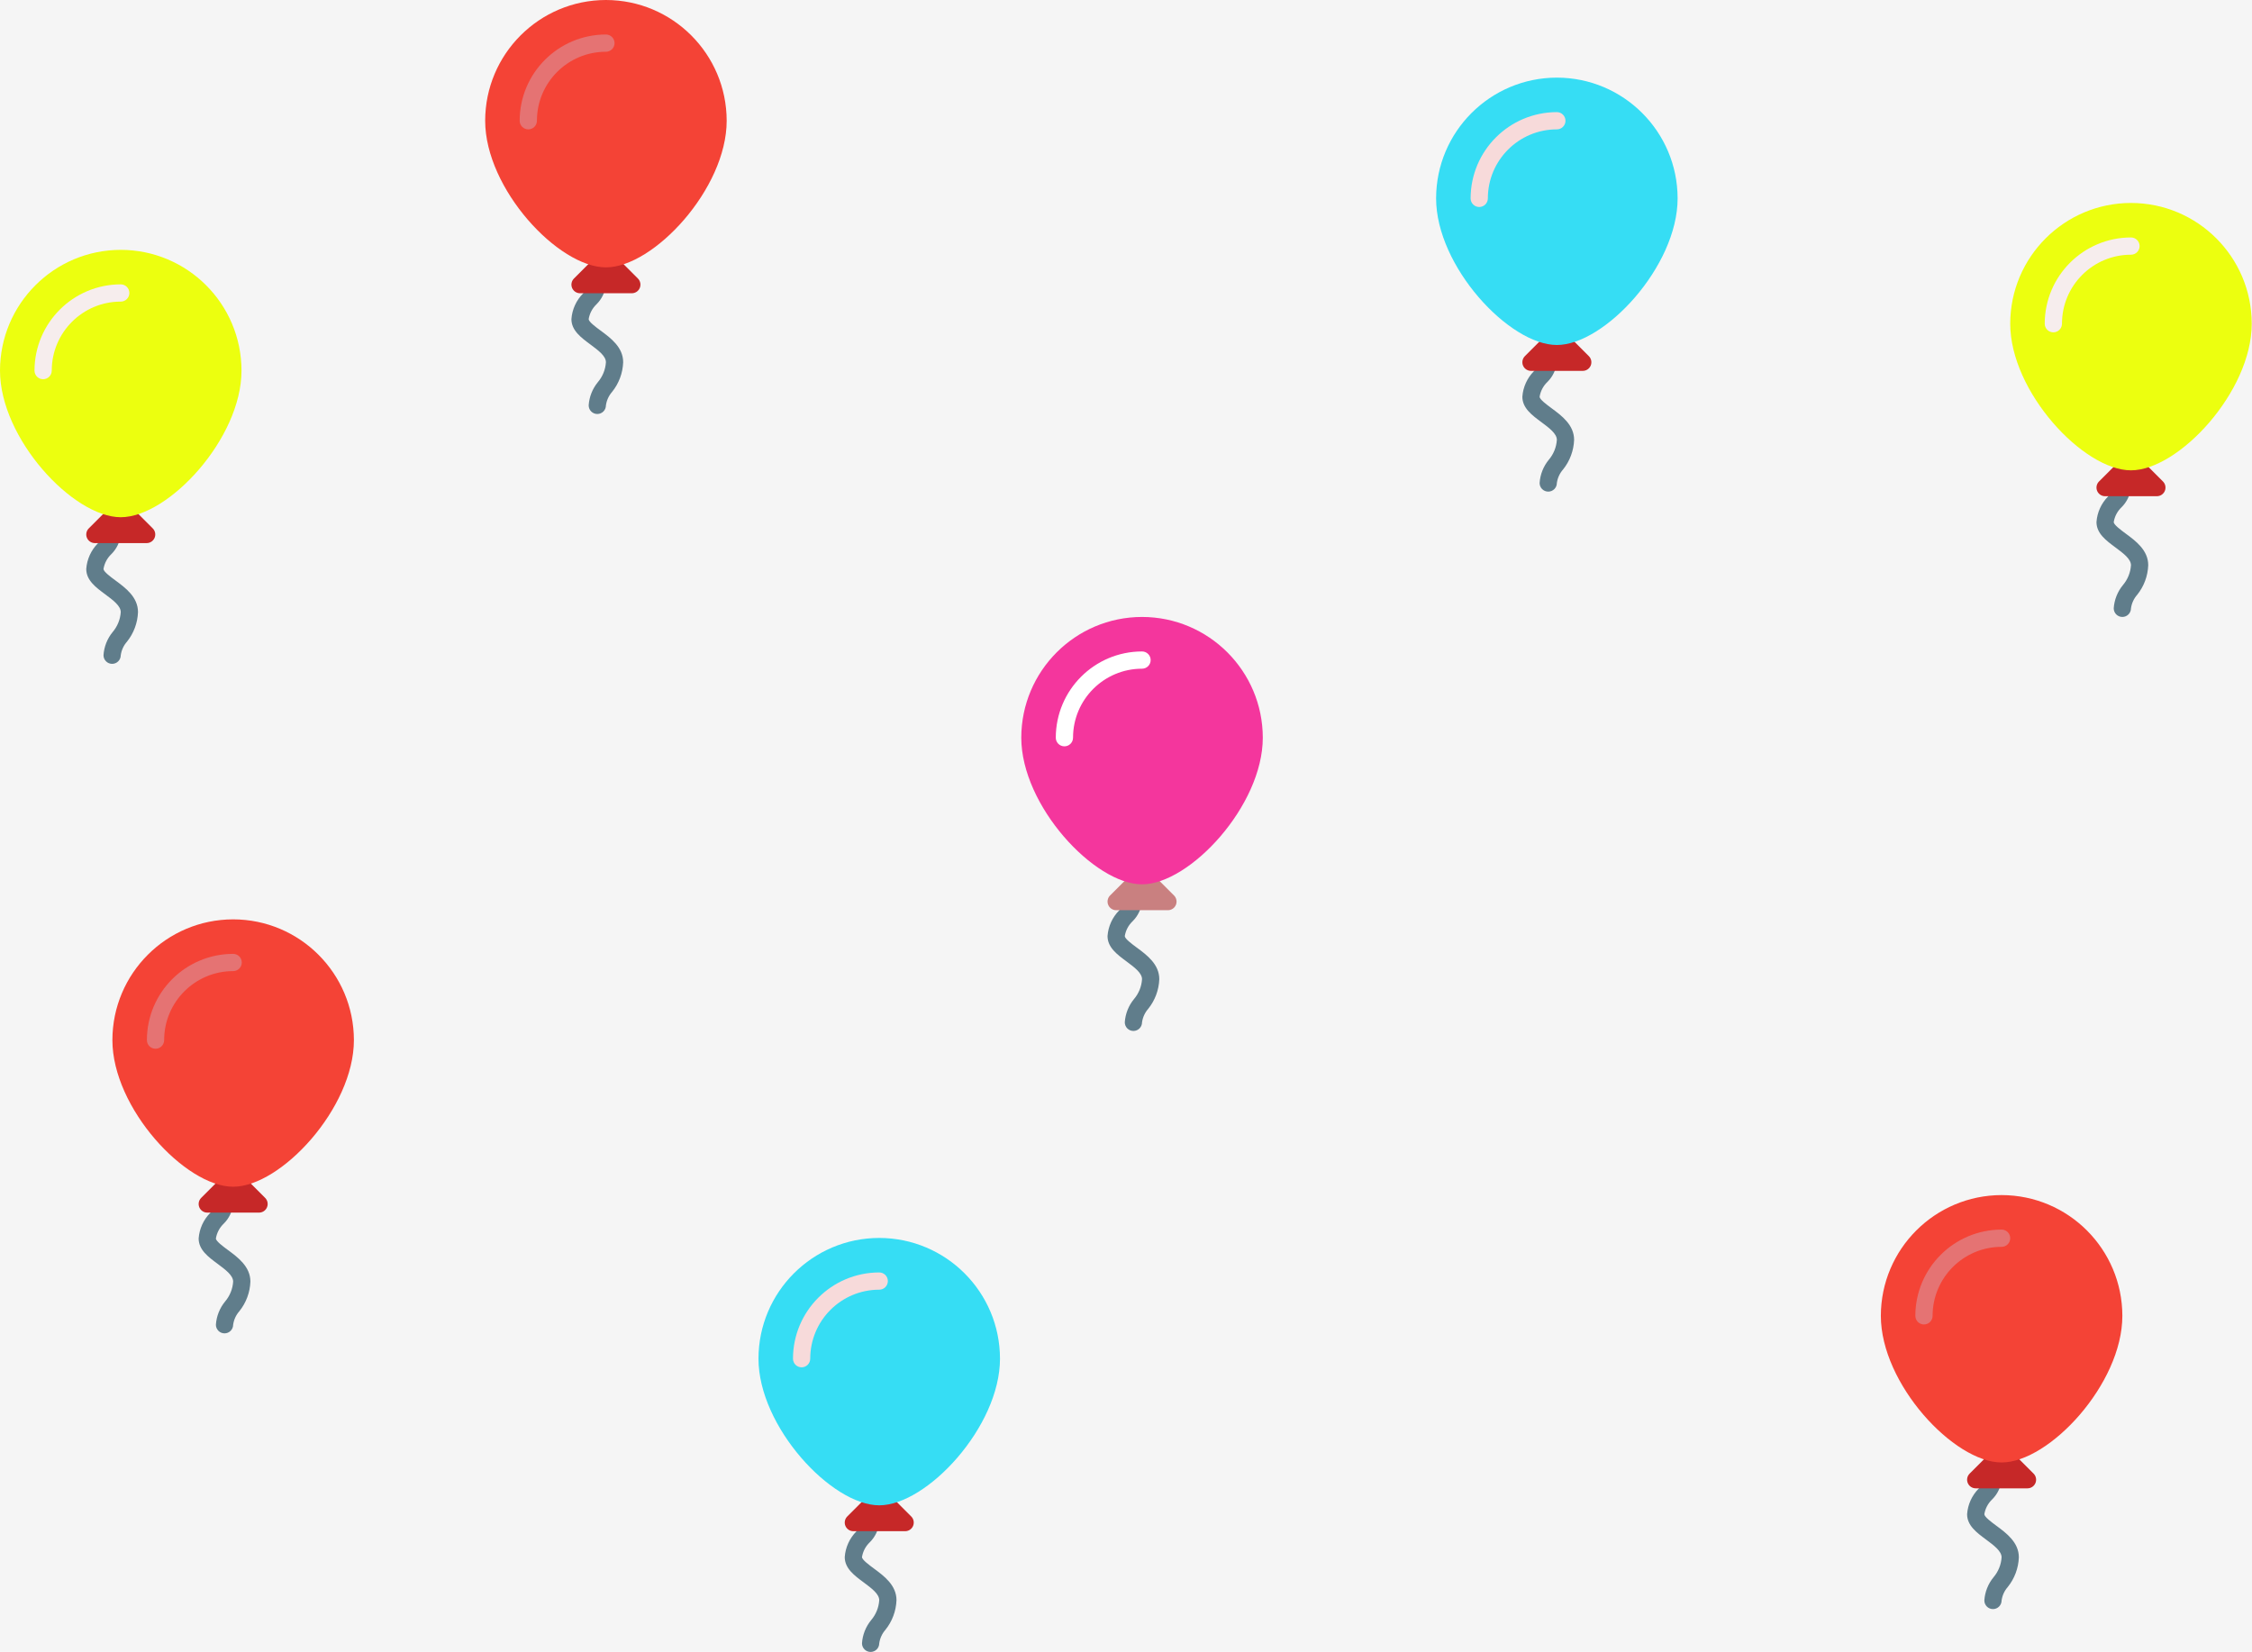 <svg width="2785" height="2043" viewBox="0 0 2785 2043" fill="none" xmlns="http://www.w3.org/2000/svg">
<rect width="2785" height="2043" fill="#F5F5F5"/>
<g id="six">
<path id="Vector" d="M277.666 1649C271.775 1649 266.999 1644.22 266.999 1638.33C267.689 1627.79 271.674 1617.73 278.391 1609.58C284.267 1602.67 287.754 1594.05 288.332 1585C288.332 1577.19 278.561 1570.07 269.132 1563.03C257.591 1554.49 245.665 1545.73 245.665 1531.67C246.514 1519.72 251.615 1508.47 260.044 1499.97C263.137 1496.13 266.999 1491.43 266.999 1489C266.999 1483.11 271.775 1478.33 277.666 1478.33C283.557 1478.33 288.333 1483.11 288.333 1489C287.382 1498.23 283.249 1506.85 276.642 1513.36C271.519 1518.25 268.133 1524.68 266.999 1531.67C266.999 1534.95 275.895 1541.52 281.762 1545.85C294.199 1555.03 309.666 1566.42 309.666 1585C309.175 1598.33 304.402 1611.14 296.055 1621.55C291.886 1626.26 289.199 1632.1 288.332 1638.33C288.333 1644.22 283.557 1649 277.666 1649Z" fill="#607D8B"/>
<path id="Vector_2" d="M327.885 1481.45L295.885 1449.45C291.72 1445.28 284.968 1445.28 280.802 1449.45L248.802 1481.45C247.308 1482.94 246.29 1484.84 245.877 1486.91C245.463 1488.98 245.673 1491.12 246.479 1493.07C247.285 1495.02 248.652 1496.69 250.406 1497.87C252.16 1499.04 254.223 1499.67 256.333 1499.67H320.333C322.445 1499.67 324.511 1499.05 326.269 1497.88C328.027 1496.7 329.397 1495.04 330.206 1493.08C331.014 1491.13 331.226 1488.99 330.813 1486.91C330.399 1484.84 329.381 1482.94 327.885 1481.45Z" fill="#C62828"/>
<path id="Vector_3" d="M288.333 1137C205.897 1137.09 139.094 1203.9 139 1286.33C139 1370.41 229.368 1467.67 288.333 1467.67C347.298 1467.67 437.666 1370.41 437.666 1286.33C437.572 1203.9 370.769 1137.09 288.333 1137Z" fill="#F44336"/>
<path id="Vector_4" d="M192.333 1297C186.442 1297 181.666 1292.22 181.666 1286.33C181.737 1227.45 229.452 1179.74 288.333 1179.67C294.224 1179.67 299 1184.44 299 1190.33C299 1196.22 294.224 1201 288.333 1201C241.205 1201 203 1239.2 203 1286.33C203 1292.22 198.224 1297 192.333 1297Z" fill="#E57373"/>
</g>
<g id="five">
<path id="Vector_5" d="M1076.67 2043C1070.78 2043 1066 2038.22 1066 2032.33C1066.69 2021.79 1070.67 2011.73 1077.39 2003.58C1083.27 1996.67 1086.75 1988.05 1087.33 1979C1087.33 1971.19 1077.56 1964.07 1068.13 1957.03C1056.59 1948.49 1044.67 1939.73 1044.67 1925.67C1045.51 1913.72 1050.62 1902.47 1059.04 1893.97C1062.14 1890.13 1066 1885.43 1066 1883C1066 1877.11 1070.78 1872.33 1076.67 1872.33C1082.56 1872.33 1087.33 1877.11 1087.33 1883C1086.38 1892.23 1082.25 1900.85 1075.64 1907.36C1070.52 1912.25 1067.13 1918.68 1066 1925.67C1066 1928.95 1074.9 1935.52 1080.76 1939.85C1093.2 1949.03 1108.67 1960.42 1108.67 1979C1108.17 1992.33 1103.4 2005.14 1095.05 2015.55C1090.89 2020.26 1088.2 2026.1 1087.33 2032.33C1087.33 2038.22 1082.56 2043 1076.67 2043Z" fill="#607D8B"/>
<path id="Vector_6" d="M1126.88 1875.45L1094.88 1843.45C1090.72 1839.28 1083.97 1839.28 1079.8 1843.45L1047.8 1875.45C1046.31 1876.94 1045.29 1878.84 1044.88 1880.91C1044.46 1882.98 1044.67 1885.12 1045.48 1887.07C1046.29 1889.02 1047.65 1890.69 1049.41 1891.87C1051.16 1893.04 1053.22 1893.67 1055.33 1893.67H1119.33C1121.45 1893.67 1123.51 1893.05 1125.27 1891.88C1127.03 1890.7 1128.4 1889.04 1129.21 1887.08C1130.01 1885.13 1130.23 1882.99 1129.81 1880.91C1129.4 1878.84 1128.38 1876.94 1126.88 1875.45Z" fill="#C62828"/>
<path id="Vector_7" d="M1087.33 1531C1004.9 1531.09 938.094 1597.9 938 1680.33C938 1764.41 1028.37 1861.67 1087.33 1861.67C1146.3 1861.67 1236.67 1764.41 1236.67 1680.33C1236.57 1597.9 1169.77 1531.09 1087.33 1531Z" fill="#36DDF4"/>
<path id="Vector_8" d="M991.333 1691C985.442 1691 980.666 1686.22 980.666 1680.33C980.737 1621.45 1028.45 1573.74 1087.33 1573.67C1093.22 1573.67 1098 1578.44 1098 1584.33C1098 1590.22 1093.22 1595 1087.33 1595C1040.2 1595 1002 1633.2 1002 1680.33C1002 1686.22 997.224 1691 991.333 1691Z" fill="#F7DADA"/>
</g>
<g id="four">
<path id="Vector_9" d="M1914.67 608C1908.78 608 1904 603.224 1904 597.333C1904.69 586.79 1908.67 576.731 1915.39 568.576C1921.27 561.67 1924.75 553.049 1925.33 544C1925.33 536.192 1915.56 529.067 1906.13 522.027C1894.59 513.494 1882.67 504.726 1882.67 490.667C1883.51 478.721 1888.62 467.474 1897.04 458.966C1900.14 455.126 1904 450.433 1904 448.001C1904 442.11 1908.78 437.334 1914.67 437.334C1920.56 437.334 1925.33 442.11 1925.33 448.001C1924.38 457.233 1920.25 465.846 1913.64 472.364C1908.52 477.252 1905.13 483.679 1904 490.668C1904 493.953 1912.9 500.524 1918.76 504.855C1931.2 514.028 1946.67 525.42 1946.67 544.002C1946.17 557.33 1941.4 570.144 1933.06 580.546C1928.89 585.261 1926.2 591.101 1925.33 597.335C1925.33 603.224 1920.56 608 1914.67 608Z" fill="#607D8B"/>
<path id="Vector_10" d="M1964.88 440.448L1932.88 408.448C1928.72 404.284 1921.97 404.284 1917.8 408.448L1885.8 440.448C1884.31 441.939 1883.29 443.839 1882.88 445.909C1882.46 447.978 1882.67 450.124 1883.48 452.074C1884.29 454.025 1885.65 455.692 1887.41 456.866C1889.16 458.039 1891.22 458.666 1893.33 458.667H1957.33C1959.45 458.671 1961.51 458.047 1963.27 456.875C1965.03 455.703 1966.4 454.036 1967.21 452.085C1968.01 450.133 1968.23 447.986 1967.81 445.914C1967.4 443.842 1966.38 441.94 1964.88 440.448Z" fill="#C62828"/>
<path id="Vector_11" d="M1925.33 96C1842.9 96.094 1776.09 162.898 1776 245.333C1776 329.408 1866.37 426.666 1925.33 426.666C1984.3 426.666 2074.67 329.407 2074.67 245.333C2074.57 162.898 2007.77 96.094 1925.33 96Z" fill="#36DDF4"/>
<path id="Vector_12" d="M1829.33 256C1823.44 256 1818.67 251.224 1818.67 245.333C1818.74 186.452 1866.45 138.737 1925.33 138.667C1931.22 138.667 1936 143.443 1936 149.334C1936 155.225 1931.22 160 1925.33 160C1878.21 160 1840 198.205 1840 245.333C1840 251.224 1835.22 256 1829.33 256Z" fill="#F7DADA"/>
</g>
<g id="three">
<path id="Vector_13" d="M738.666 512C732.775 512 727.999 507.224 727.999 501.333C728.689 490.79 732.674 480.731 739.391 472.576C745.267 465.67 748.754 457.049 749.332 448C749.332 440.192 739.561 433.067 730.132 426.027C718.591 417.494 706.665 408.726 706.665 394.667C707.514 382.721 712.615 371.474 721.044 362.966C724.137 359.126 727.999 354.433 727.999 352.001C727.999 346.11 732.775 341.334 738.666 341.334C744.557 341.334 749.333 346.11 749.333 352.001C748.382 361.233 744.249 369.846 737.642 376.364C732.519 381.252 729.133 387.679 727.999 394.668C727.999 397.953 736.895 404.524 742.762 408.855C755.199 418.028 770.666 429.42 770.666 448.002C770.175 461.33 765.402 474.144 757.055 484.546C752.886 489.261 750.199 495.101 749.332 501.335C749.333 507.224 744.557 512 738.666 512Z" fill="#607D8B"/>
<path id="Vector_14" d="M788.885 344.448L756.885 312.448C752.72 308.284 745.968 308.284 741.802 312.448L709.802 344.448C708.308 345.939 707.29 347.839 706.877 349.909C706.463 351.978 706.673 354.124 707.479 356.074C708.285 358.025 709.652 359.692 711.406 360.866C713.16 362.039 715.223 362.666 717.333 362.667H781.333C783.445 362.671 785.511 362.047 787.269 360.875C789.027 359.703 790.397 358.036 791.206 356.085C792.014 354.133 792.226 351.986 791.813 349.914C791.399 347.842 790.381 345.94 788.885 344.448Z" fill="#C62828"/>
<path id="Vector_15" d="M749.333 0C666.897 0.094 600.094 66.898 600 149.333C600 233.408 690.368 330.666 749.333 330.666C808.298 330.666 898.666 233.407 898.666 149.333C898.572 66.898 831.769 0.094 749.333 0Z" fill="#F44336"/>
<path id="Vector_16" d="M653.333 160C647.442 160 642.666 155.224 642.666 149.333C642.737 90.452 690.452 42.737 749.333 42.667C755.224 42.667 760 47.443 760 53.334C760 59.225 755.224 64 749.333 64C702.205 64 664 102.205 664 149.333C664 155.224 659.224 160 653.333 160Z" fill="#E57373"/>
</g>
<g id="two">
<path id="Vector_17" d="M1401.67 1275C1395.77 1275 1391 1270.22 1391 1264.33C1391.69 1253.79 1395.67 1243.73 1402.39 1235.58C1408.27 1228.67 1411.75 1220.05 1412.33 1211C1412.33 1203.19 1402.56 1196.07 1393.13 1189.03C1381.59 1180.49 1369.66 1171.73 1369.66 1157.67C1370.51 1145.72 1375.62 1134.47 1384.04 1125.97C1387.14 1122.13 1391 1117.43 1391 1115C1391 1109.11 1395.77 1104.33 1401.67 1104.33C1407.56 1104.33 1412.33 1109.11 1412.33 1115C1411.38 1124.23 1407.25 1132.85 1400.64 1139.36C1395.52 1144.25 1392.13 1150.68 1391 1157.67C1391 1160.95 1399.89 1167.52 1405.76 1171.86C1418.2 1181.03 1433.67 1192.42 1433.67 1211C1433.17 1224.33 1428.4 1237.14 1420.05 1247.55C1415.89 1252.26 1413.2 1258.1 1412.33 1264.33C1412.33 1270.22 1407.56 1275 1401.67 1275Z" fill="#607D8B"/>
<path id="Vector_18" d="M1451.88 1107.45L1419.88 1075.45C1415.72 1071.28 1408.97 1071.28 1404.8 1075.45L1372.8 1107.45C1371.31 1108.94 1370.29 1110.84 1369.88 1112.91C1369.46 1114.98 1369.67 1117.12 1370.48 1119.07C1371.29 1121.02 1372.65 1122.69 1374.41 1123.87C1376.16 1125.04 1378.22 1125.67 1380.33 1125.67H1444.33C1446.45 1125.67 1448.51 1125.05 1450.27 1123.88C1452.03 1122.7 1453.4 1121.04 1454.21 1119.08C1455.01 1117.13 1455.23 1114.99 1454.81 1112.91C1454.4 1110.84 1453.38 1108.94 1451.88 1107.45Z" fill="#C98080"/>
<path id="Vector_19" d="M1412.33 763C1329.9 763.094 1263.09 829.898 1263 912.333C1263 996.408 1353.37 1093.67 1412.33 1093.67C1471.3 1093.67 1561.67 996.407 1561.67 912.333C1561.57 829.898 1494.77 763.094 1412.33 763Z" fill="#F4369D"/>
<path id="Vector_20" d="M1316.33 923C1310.44 923 1305.67 918.224 1305.67 912.333C1305.74 853.452 1353.45 805.737 1412.33 805.667C1418.22 805.667 1423 810.443 1423 816.334C1423 822.225 1418.22 827 1412.33 827C1365.21 827 1327 865.205 1327 912.333C1327 918.224 1322.22 923 1316.33 923Z" fill="white"/>
</g>
<g id="one">
<path id="Vector_21" d="M138.666 821C132.775 821 127.999 816.224 127.999 810.333C128.689 799.79 132.674 789.731 139.391 781.576C145.267 774.67 148.754 766.049 149.332 757C149.332 749.192 139.561 742.067 130.132 735.027C118.591 726.494 106.665 717.726 106.665 703.667C107.514 691.721 112.615 680.474 121.044 671.966C124.137 668.126 127.999 663.433 127.999 661.001C127.999 655.11 132.775 650.334 138.666 650.334C144.557 650.334 149.333 655.11 149.333 661.001C148.382 670.233 144.249 678.846 137.642 685.364C132.519 690.252 129.133 696.679 127.999 703.668C127.999 706.953 136.895 713.524 142.762 717.855C155.199 727.028 170.666 738.42 170.666 757.002C170.175 770.33 165.402 783.144 157.055 793.546C152.886 798.261 150.199 804.101 149.332 810.335C149.333 816.224 144.557 821 138.666 821Z" fill="#607D8B"/>
<path id="Vector_22" d="M188.885 653.448L156.885 621.448C152.72 617.284 145.968 617.284 141.802 621.448L109.802 653.448C108.308 654.939 107.29 656.839 106.877 658.909C106.463 660.978 106.673 663.124 107.479 665.074C108.285 667.025 109.652 668.692 111.406 669.866C113.16 671.039 115.223 671.666 117.333 671.667H181.333C183.445 671.671 185.511 671.047 187.269 669.875C189.027 668.703 190.397 667.036 191.206 665.085C192.014 663.133 192.226 660.986 191.813 658.914C191.399 656.842 190.381 654.94 188.885 653.448Z" fill="#C62828"/>
<path id="Vector_23" d="M149.333 309C66.897 309.094 0.094 375.898 0 458.333C0 542.408 90.368 639.666 149.333 639.666C208.298 639.666 298.666 542.407 298.666 458.333C298.572 375.898 231.769 309.094 149.333 309Z" fill="#ECFF0F"/>
<path id="Vector_24" d="M53.333 469C47.442 469 42.666 464.224 42.666 458.333C42.737 399.452 90.452 351.737 149.333 351.667C155.224 351.667 160 356.443 160 362.334C160 368.225 155.224 373 149.333 373C102.205 373 64 411.205 64 458.333C64 464.224 59.224 469 53.333 469Z" fill="#F6EDED"/>
</g>
<g id="eight">
<path id="Vector_25" d="M2624.67 763C2618.78 763 2614 758.224 2614 752.333C2614.69 741.79 2618.67 731.731 2625.39 723.576C2631.27 716.67 2634.75 708.049 2635.33 699C2635.33 691.192 2625.56 684.067 2616.13 677.027C2604.59 668.494 2592.67 659.726 2592.67 645.667C2593.51 633.721 2598.62 622.474 2607.04 613.966C2610.14 610.126 2614 605.433 2614 603.001C2614 597.11 2618.78 592.334 2624.67 592.334C2630.56 592.334 2635.33 597.11 2635.33 603.001C2634.38 612.233 2630.25 620.846 2623.64 627.364C2618.52 632.252 2615.13 638.679 2614 645.668C2614 648.953 2622.9 655.524 2628.76 659.855C2641.2 669.028 2656.67 680.42 2656.67 699.002C2656.17 712.33 2651.4 725.144 2643.06 735.546C2638.89 740.261 2636.2 746.101 2635.33 752.335C2635.33 758.224 2630.56 763 2624.67 763Z" fill="#607D8B"/>
<path id="Vector_26" d="M2674.88 595.448L2642.88 563.448C2638.72 559.284 2631.97 559.284 2627.8 563.448L2595.8 595.448C2594.31 596.939 2593.29 598.839 2592.88 600.909C2592.46 602.978 2592.67 605.124 2593.48 607.074C2594.29 609.025 2595.65 610.692 2597.41 611.866C2599.16 613.039 2601.22 613.666 2603.33 613.667H2667.33C2669.45 613.671 2671.51 613.047 2673.27 611.875C2675.03 610.703 2676.4 609.036 2677.21 607.085C2678.01 605.133 2678.23 602.986 2677.81 600.914C2677.4 598.842 2676.38 596.94 2674.88 595.448Z" fill="#C62828"/>
<path id="Vector_27" d="M2635.33 251C2552.9 251.094 2486.09 317.898 2486 400.333C2486 484.408 2576.37 581.666 2635.33 581.666C2694.3 581.666 2784.67 484.407 2784.67 400.333C2784.57 317.898 2717.77 251.094 2635.33 251Z" fill="#ECFF0F"/>
<path id="Vector_28" d="M2539.33 411C2533.44 411 2528.67 406.224 2528.67 400.333C2528.74 341.452 2576.45 293.737 2635.33 293.667C2641.22 293.667 2646 298.443 2646 304.334C2646 310.225 2641.22 315 2635.33 315C2588.21 315 2550 353.205 2550 400.333C2550 406.224 2545.22 411 2539.33 411Z" fill="#F6EDED"/>
</g>
<g id="seven">
<path id="Vector_29" d="M2464.67 1990C2458.78 1990 2454 1985.22 2454 1979.33C2454.69 1968.79 2458.67 1958.73 2465.39 1950.58C2471.27 1943.67 2474.75 1935.05 2475.33 1926C2475.33 1918.19 2465.56 1911.07 2456.13 1904.03C2444.59 1895.49 2432.67 1886.73 2432.67 1872.67C2433.51 1860.72 2438.62 1849.47 2447.04 1840.97C2450.14 1837.13 2454 1832.43 2454 1830C2454 1824.11 2458.78 1819.33 2464.67 1819.33C2470.56 1819.33 2475.33 1824.11 2475.33 1830C2474.38 1839.23 2470.25 1847.85 2463.64 1854.36C2458.52 1859.25 2455.13 1865.68 2454 1872.67C2454 1875.95 2462.9 1882.52 2468.76 1886.85C2481.2 1896.03 2496.67 1907.42 2496.67 1926C2496.17 1939.33 2491.4 1952.14 2483.06 1962.55C2478.89 1967.26 2476.2 1973.1 2475.33 1979.33C2475.33 1985.22 2470.56 1990 2464.67 1990Z" fill="#607D8B"/>
<path id="Vector_30" d="M2514.88 1822.45L2482.88 1790.45C2478.72 1786.28 2471.97 1786.28 2467.8 1790.45L2435.8 1822.45C2434.31 1823.94 2433.29 1825.84 2432.88 1827.91C2432.46 1829.98 2432.67 1832.12 2433.48 1834.07C2434.29 1836.02 2435.65 1837.69 2437.41 1838.87C2439.16 1840.04 2441.22 1840.67 2443.33 1840.67H2507.33C2509.45 1840.67 2511.51 1840.05 2513.27 1838.88C2515.03 1837.7 2516.4 1836.04 2517.21 1834.08C2518.01 1832.13 2518.23 1829.99 2517.81 1827.91C2517.4 1825.84 2516.38 1823.94 2514.88 1822.45Z" fill="#C62828"/>
<path id="Vector_31" d="M2475.33 1478C2392.9 1478.09 2326.09 1544.9 2326 1627.33C2326 1711.41 2416.37 1808.67 2475.33 1808.67C2534.3 1808.67 2624.67 1711.41 2624.67 1627.33C2624.57 1544.9 2557.77 1478.09 2475.33 1478Z" fill="#F44336"/>
<path id="Vector_32" d="M2379.33 1638C2373.44 1638 2368.67 1633.22 2368.67 1627.33C2368.74 1568.45 2416.45 1520.74 2475.33 1520.67C2481.22 1520.67 2486 1525.44 2486 1531.33C2486 1537.22 2481.22 1542 2475.33 1542C2428.21 1542 2390 1580.2 2390 1627.33C2390 1633.22 2385.22 1638 2379.33 1638Z" fill="#E57373"/>
</g>
</svg>
